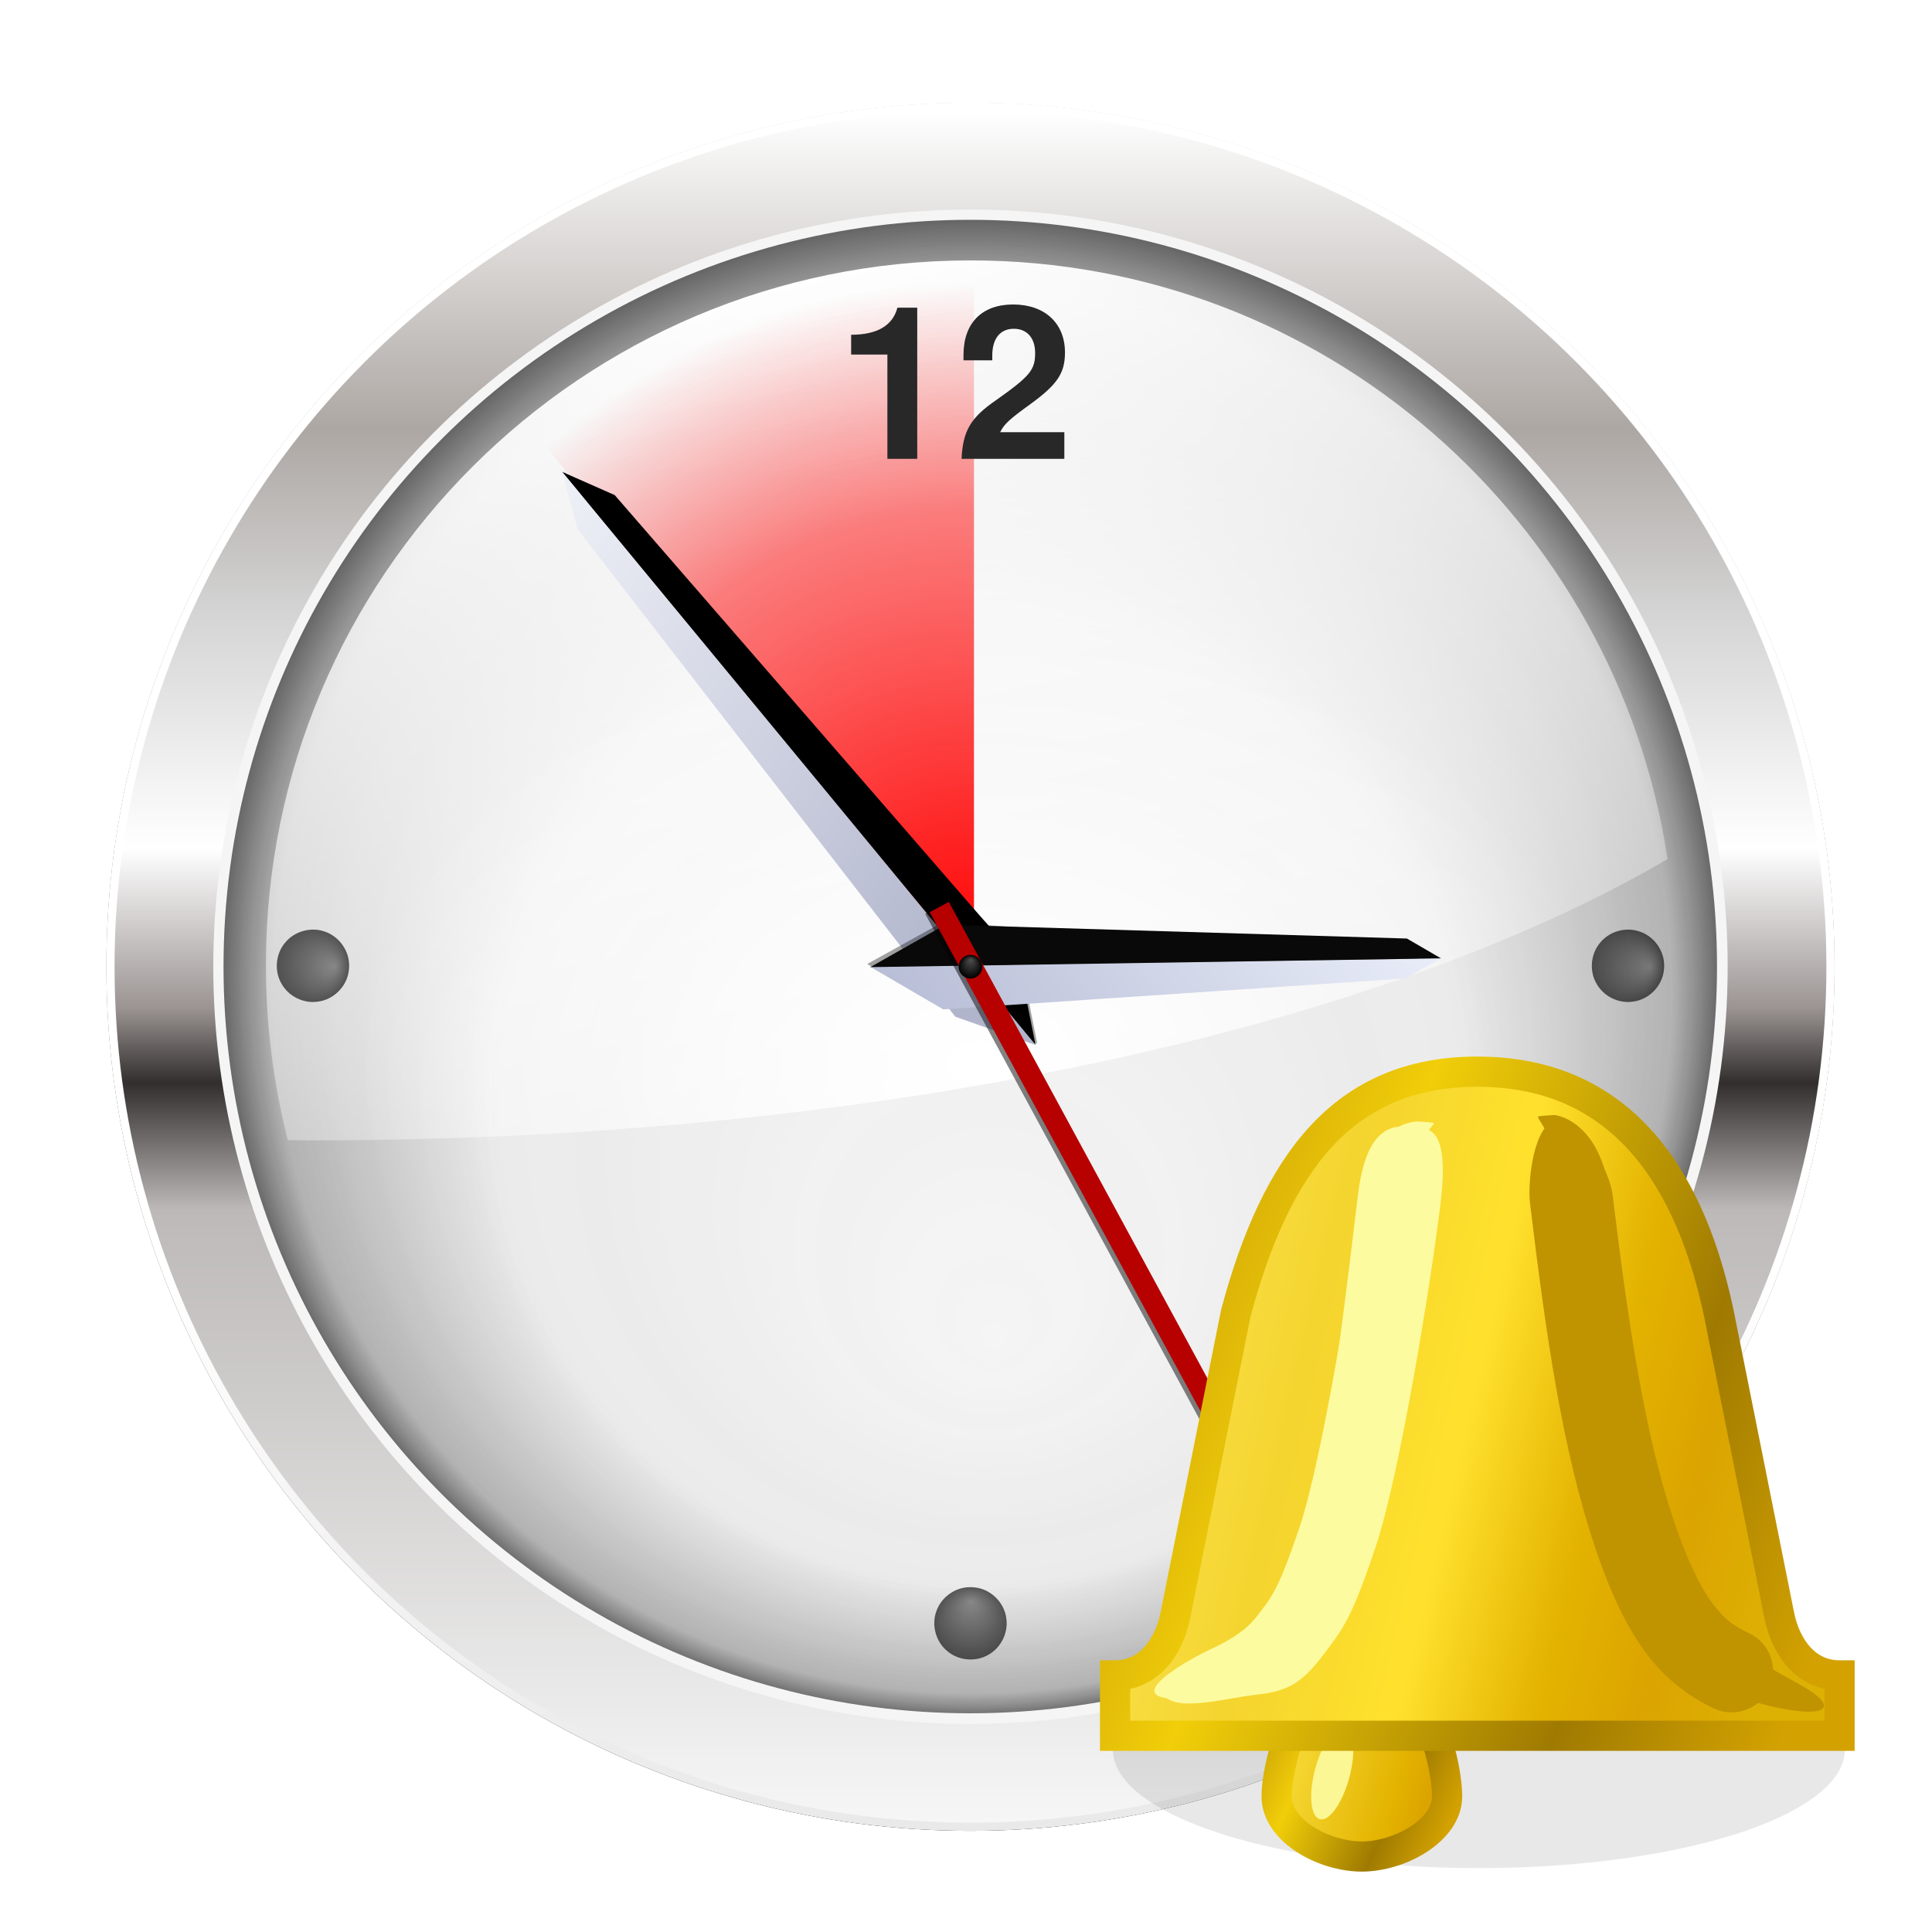 <svg height="256" viewBox="0 0 256 256" width="256" xmlns="http://www.w3.org/2000/svg" xmlns:xlink="http://www.w3.org/1999/xlink">
  <defs>
    <linearGradient id="linearGradient3996">
      <stop offset="0" stop-color="#fff"/>
      <stop offset="1" stop-color="#fff" stop-opacity="0"/>
    </linearGradient>
    <linearGradient id="linearGradient3912" gradientUnits="userSpaceOnUse" x1="79.82" x2="79.82" y1="-32.079" y2="203.271">
      <stop offset="0"/>
      <stop offset="1" stop-opacity="0"/>
    </linearGradient>
    <filter id="filter3884" height="1.034" width="1.034" x="-.017" y="-.017">
      <feGaussianBlur stdDeviation="1.349"/>
    </filter>
    <linearGradient id="linearGradient3914" gradientUnits="userSpaceOnUse" x1="129.347" x2="129.347" y1="-242.6" y2="-4.354">
      <stop offset="0" stop-color="#e9e9e9"/>
      <stop offset=".316" stop-color="#fff"/>
      <stop offset="1" stop-color="#fff"/>
    </linearGradient>
    <linearGradient id="linearGradient3916" gradientUnits="userSpaceOnUse" x1="128.593" x2="128.593" y1="241.513" y2="14.685">
      <stop offset="0" stop-color="#f6f6f6"/>
      <stop offset=".358" stop-color="#bcb9b8"/>
      <stop offset=".432" stop-color="#312e2d"/>
      <stop offset=".476" stop-color="#9b9493"/>
      <stop offset=".569" stop-color="#fff"/>
      <stop offset=".71" stop-color="#d3d3d3"/>
      <stop offset=".814" stop-color="#ada7a3"/>
      <stop offset="1" stop-color="#fff"/>
    </linearGradient>
    <radialGradient id="radialGradient3918" cx="66" cy="63" fx="69.023" fy="109.852" gradientTransform="matrix(1.027 -0 0 1.027 -1.751 -1.671)" gradientUnits="userSpaceOnUse" r="94">
      <stop offset="0" stop-color="#393939" stop-opacity="0"/>
      <stop offset=".643" stop-color="#393939" stop-opacity=".093"/>
      <stop offset=".929" stop-color="#393939" stop-opacity=".573"/>
      <stop offset="1"/>
    </radialGradient>
    <clipPath id="clipPath3809">
      <circle cx="66" cy="63" filter="url(#filter3801)" r="94" transform="matrix(1.019 0 0 1.019 -1.268 -1.21)"/>
    </clipPath>
    <filter id="filter3801" height="1.184" width="1.184" x="-.092" y="-.092">
      <feGaussianBlur stdDeviation="7.196"/>
    </filter>
    <linearGradient id="linearGradient3930" gradientUnits="userSpaceOnUse" x1="88.155" x2="119.502" xlink:href="#linearGradient3996" y1="39.701" y2="188.641"/>
    <radialGradient id="radialGradient3927" cx="125.504" cy="167.163" gradientTransform="matrix(.892 0 0 .628 18.1 35.858)" gradientUnits="userSpaceOnUse" r="92.862" xlink:href="#linearGradient3996"/>
    <radialGradient id="radialGradient4040" cx="128.593" cy="128.099" fx="128.629" fy="127.124" gradientUnits="userSpaceOnUse" r="1.565" xlink:href="#linearGradient3939"/>
    <linearGradient id="linearGradient3939">
      <stop offset="0" stop-color="#515151"/>
      <stop offset="1"/>
    </linearGradient>
    <filter id="filter4056" height="1.218" width="1.218" x="-.109" y="-.109">
      <feGaussianBlur stdDeviation="8.545"/>
    </filter>
    <radialGradient id="radialGradient4110" cx="128.592" cy="215.1" fx="128.7" fy="212.176" gradientUnits="userSpaceOnUse" r="4.694" xlink:href="#linearGradient3939"/>
    <radialGradient id="radialGradient4114" cx="66" cy="63" fx="68.169" fy="4.44" gradientTransform="matrix(0 .05 -.05 0 44.612 124.677)" gradientUnits="userSpaceOnUse" r="94" xlink:href="#linearGradient3939"/>
    <radialGradient id="radialGradient4118" cx="66" cy="63" fx="68.169" fy="4.44" gradientTransform="matrix(0 .05 -.05 0 218.863 124.677)" gradientUnits="userSpaceOnUse" r="94" xlink:href="#linearGradient3939"/>
    <radialGradient id="radialGradient1102" cx="66" cy="63" fx="68.169" fy="4.44" gradientUnits="userSpaceOnUse" r="94" xlink:href="#linearGradient3939"/>
    <filter id="filter3919" color-interpolation-filters="sRGB" height="1.593" width="1.068" x="-.034" y="-.297">
      <feGaussianBlur stdDeviation="1.387"/>
    </filter>
    <linearGradient id="linearGradient4012-3" gradientTransform="matrix(.514 -.425 .425 .514 51.324 162.011)" gradientUnits="userSpaceOnUse" x1="211.946" x2="134.932" y1="115.6" y2="134.336">
      <stop offset="0" stop-color="#edeff6"/>
      <stop offset="1" stop-color="#b1b5cc"/>
    </linearGradient>
    <filter id="filter3923" color-interpolation-filters="sRGB" height="1.456" width="1.068" x="-.034" y="-.228">
      <feGaussianBlur stdDeviation="1.065"/>
    </filter>
    <linearGradient id="linearGradient4038-6" gradientUnits="userSpaceOnUse" x1="140.146" x2="179.268" y1="159.956" y2="159.956">
      <stop offset="0" stop-color="#e9edf9"/>
      <stop offset="1" stop-color="#b8bed6"/>
    </linearGradient>
    <filter id="filter4076-7" height="1.032" width="1.876" x="-.438" y="-.016">
      <feGaussianBlur stdDeviation=".585"/>
    </filter>
    <radialGradient id="radialGradient1523" cx="128.26" cy="111.022" gradientTransform="matrix(2.909 .015 -.016 3.049 -243.03 -212.425)" gradientUnits="userSpaceOnUse" r="29.682">
      <stop offset="0" stop-color="#f00"/>
      <stop offset=".664" stop-color="#f00" stop-opacity=".498"/>
      <stop offset="1" stop-color="#f00" stop-opacity="0"/>
    </radialGradient>
    <linearGradient id="linearGradient1504" gradientUnits="userSpaceOnUse" x1="268.981" x2="272.192" y1="556.091" y2="556.985">
      <stop offset="0" stop-color="#f8de44"/>
      <stop offset=".192" stop-color="#f4d42e"/>
      <stop offset=".67" stop-color="#e3b300"/>
      <stop offset=".835" stop-color="#dba400"/>
      <stop offset="1" stop-color="#ddb004"/>
    </linearGradient>
    <linearGradient id="linearGradient1496" gradientUnits="userSpaceOnUse" x1="268.758" x2="272.302" xlink:href="#linearGradient1227" y1="555.137" y2="556.725"/>
    <linearGradient id="linearGradient1227">
      <stop offset="0" stop-color="#bd9007"/>
      <stop offset=".336" stop-color="#f1ce09"/>
      <stop offset=".75" stop-color="#9f7a01"/>
      <stop offset="1" stop-color="#d3a201"/>
    </linearGradient>
    <filter id="filter1641" color-interpolation-filters="sRGB" height="1.424" width="2.145" x="-.573" y="-.212">
      <feGaussianBlur stdDeviation=".211"/>
    </filter>
    <linearGradient id="linearGradient1203" gradientUnits="userSpaceOnUse" x1="-247.098" x2="-206.596" y1="242.186" y2="251.789">
      <stop offset="0" stop-color="#f8de44"/>
      <stop offset=".192" stop-color="#f4d42e"/>
      <stop offset=".453" stop-color="#ffe12d"/>
      <stop offset=".67" stop-color="#e3b300"/>
      <stop offset=".835" stop-color="#dba400"/>
      <stop offset="1" stop-color="#ddb004"/>
    </linearGradient>
    <linearGradient id="linearGradient1229" gradientUnits="userSpaceOnUse" x1="-257.146" x2="-204.478" xlink:href="#linearGradient1227" y1="241.332" y2="261.964"/>
    <filter id="filter1486" color-interpolation-filters="sRGB" height="1.16" width="1.331" x="-.166" y="-.08">
      <feGaussianBlur stdDeviation=".32"/>
    </filter>
    <filter id="filter1482" color-interpolation-filters="sRGB" height="1.286" width="1.586" x="-.293" y="-.143">
      <feGaussianBlur stdDeviation=".568"/>
    </filter>
    <filter id="filter1478" color-interpolation-filters="sRGB" height="1.271" width="1.659" x="-.33" y="-.135">
      <feGaussianBlur stdDeviation=".554"/>
    </filter>
    <filter id="filter1474" color-interpolation-filters="sRGB" height="1.16" width="1.333" x="-.167" y="-.08">
      <feGaussianBlur stdDeviation=".329"/>
    </filter>
    <filter id="filter1304" color-interpolation-filters="sRGB" height="1.488" width="1.158" x="-.079" y="-.244">
      <feGaussianBlur stdDeviation="3.185"/>
    </filter>
    <filter id="filter1135" color-interpolation-filters="sRGB" height="1.401" width="1.368" x="-.184" y="-.201">
      <feGaussianBlur stdDeviation="3.68"/>
    </filter>
  </defs>
  <circle cx="66" cy="63" fill="url(#linearGradient3912)" filter="url(#filter3884)" r="94" transform="matrix(1.218 0 0 -1.218 48.199 204.838)"/>
  <circle cx="128.593" cy="-128.099" fill="url(#linearGradient3914)" r="114.5" transform="scale(1 -1)"/>
  <circle cx="128.593" cy="128.099" fill="url(#linearGradient3916)" r="113.414"/>
  <circle cx="128.593" cy="128.099" fill="#f5f5f5" r="100.331"/>
  <circle clip-path="url(#clipPath3809)" cx="66" cy="63" fill="url(#radialGradient3918)" filter="url(#filter3801)" opacity=".785" r="102.983" transform="matrix(1.033 0 0 1.033 60.402 63.007)"/>
  <path d="m128.621 34.507c-51.579 0-93.386 41.808-93.386 93.386 0 7.998 1.011 15.772 2.902 23.181.994.005 1.975.035 2.972.035 75.285 0 141.498-14.814 179.85-37.271-6.776-44.914-45.534-79.331-92.337-79.331z" fill="url(#linearGradient3930)"/>
  <path d="m128.621 34.507c-51.579 0-93.386 41.808-93.386 93.386 0 7.998 1.011 15.772 2.902 23.181.994.005 1.975.035 2.972.035 75.285 0 141.498-14.814 179.85-37.271-6.776-44.914-45.534-79.331-92.337-79.331z" fill="url(#radialGradient3927)"/>
  <circle cx="66" cy="63" fill="url(#radialGradient1102)" filter="url(#filter4056)" r="94" transform="matrix(.017 0 0 .017 127.494 127.05)"/>
  <path d="m129.056 128.794v-93.989c-17.986-.13-43.196 6.118-59.363 21.133z" fill="url(#radialGradient1523)"/>
  <g fill="#282828" stroke-width="1.5">
    <path d="m117.583 46.984v13.815h3.955v-20.03h-2.627c-.622 2.373-2.684 3.588-6.13 3.588v2.627z"/>
    <path d="m141.031 57.267h-8.504c.537-1.074 1.158-1.667 4.096-3.786 3.475-2.543 4.492-4.04 4.492-6.78 0-3.87-2.684-6.356-6.865-6.356-4.153 0-6.582 2.458-6.582 6.695v.706h3.814v-.65c0-2.232 1.045-3.531 2.853-3.531 1.752 0 2.825 1.215 2.825 3.221 0 2.232-.678 3.051-5.142 6.215-3.39 2.317-4.435 4.068-4.605 7.797h13.617z"/>
  </g>
  <path d="m128.467 210.308c-1.984.024-3.841 1.415-4.433 3.302-.618 1.822.001 3.974 1.498 5.178 1.48 1.269 3.768 1.464 5.446.469 1.668-.931 2.651-2.924 2.361-4.819-.252-2.05-1.972-3.795-4.019-4.076-.281-.046-.568-.062-.854-.055z" fill="url(#radialGradient4110)" opacity=".624"/>
  <path d="m46.259 127.848c-.023-1.984-1.415-3.841-3.302-4.433-1.822-.618-3.974.002-5.178 1.498-1.269 1.48-1.464 3.768-.469 5.446.931 1.668 2.924 2.651 4.819 2.361 2.05-.252 3.795-1.972 4.076-4.019.045-.281.062-.568.055-.854z" fill="url(#radialGradient4114)" opacity=".624"/>
  <path d="m220.509 127.848c-.024-1.984-1.415-3.841-3.302-4.433-1.822-.618-3.974.002-5.178 1.498-1.269 1.48-1.464 3.768-.469 5.446.931 1.668 2.924 2.651 4.819 2.361 2.05-.252 3.795-1.972 4.076-4.019.046-.281.062-.568.055-.854z" fill="url(#radialGradient4118)" opacity=".624"/>
  <g transform="matrix(0 -1.5 1.5 0 -126.713 386.422)">
    <path d="m165.303 175.951 50.629-41.819-2.052 4.645-41.108 35.683z"/>
    <path d="m120.047 119.482-9.661 5.813 10.063 5.411 88.437-5.411z" filter="url(#filter3919)" opacity=".6" transform="matrix(.514 -.425 .425 .514 55.436 158.614)"/>
    <path d="m165.303 175.951 50.629-41.819-5.066 1.365-43.066 33.365z" fill="url(#linearGradient4012-3)"/>
  </g>
  <g transform="matrix(-1.149 .964 -.964 -1.149 490.798 157.362)">
    <path d="m120.34 119.157-10.078 5.392 9.642 5.828 66.056-5.738z" filter="url(#filter3923)" opacity=".6" transform="matrix(-.517 -.421 .421 -.517 183.867 287.027)"/>
    <path d="m179.268 175.896-39.122-31.879 3.544.657 33.041 24.152z" fill="url(#linearGradient4038-6)"/>
    <path d="m179.268 175.829-39.122-31.812 1.181 3.277 30.46 27.153z" fill="#090909"/>
  </g>
  <g transform="matrix(1.5 0 0 1.5 -135.936 -127.33)">
    <rect fill-opacity=".486" filter="url(#filter4076-7)" height="89.09" transform="matrix(-.586 .318 .318 .586 92.902 87.535)" width="3.209" x="-52.094" y="159.75"/>
    <rect fill="#b70000" height="59.206" transform="matrix(-.879 .477 .477 .879 0 0)" width="1.922" x="-74.829" y="227.81"/>
  </g>
  <circle cx="128.593" cy="128.099" fill="url(#radialGradient4040)" r="1.565"/>
  <ellipse cx="195.96" cy="231.865" filter="url(#filter1304)" opacity=".3" rx="48.491" ry="15.67" stroke-linecap="round" stroke-linejoin="bevel" stroke-width=".756"/>
  <g transform="matrix(2 0 0 2 655.034 -318.838)">
    <path d="m-229.641 230.419c-8.837 0-13.321 6-16 16l-4 20c-.433 2.166-1.791 4-4 4v4h48v-4c-2.209 0-3.567-1.834-4-4l-4-20c-2.121-10-7.163-16-16-16z" filter="url(#filter1135)"/>
    <g enable-background="new" fill="#bebebe" transform="matrix(4 0 0 4 -1319.41 -1949.374)">
      <path d="m269.118 556.948c-.003.571.777.999 1.412 1 .635-.001 1.415-.437 1.412-1-.003-.563-.324-1.563-.643-1.903l-1.542-.022c-.281.401-.636 1.353-.639 1.925z" fill="url(#linearGradient1504)" stroke="url(#linearGradient1496)" stroke-width=".5"/>
      <ellipse cx="36.454" cy="55.042" fill="#fcf795" filter="url(#filter1641)" rx=".441" ry="1.193" transform="matrix(.638 .173 -.173 .638 256.304 515.145)"/>
    </g>
    <path d="m-229.641 230.419c-8.837 0-13.321 6-16 16l-4 20c-.433 2.166-1.791 4-4 4v4h48v-4c-2.209 0-3.567-1.834-4-4l-4-20c-2.121-10-7.163-16-16-16z" fill="url(#linearGradient1203)" stroke="url(#linearGradient1229)" stroke-width="2"/>
    <path d="m267.958 545.774c-.093.002-.783.039-.928 1.231-.144 1.191-.659 4.374-1.025 5.467s-.479 1.188-.705 1.486-.577.464-.808.572-.98.518-.892.706c.088.188 1.041.1 1.309-.026s.69-.406.988-.799.428-.537.818-1.701.912-4.406 1.059-5.613.541-1.289.43-1.303c-.112-.013-.238-.02-.246-.02-.009 0 .093-.002 0.0 0z" fill="#fdfb9f" filter="url(#filter1486)" transform="matrix(4 0 0 4 -1305.41 -1949.374)"/>
    <path d="m267.859 545.867c-.176-.004-.736-.168-.891 1.104s-.513 4.297-.777 5.404-.413 1.307-.61 1.565-.414.429-.707.567-1.302.39-1.14.734 1.052.078 1.577.023.754-.227 1.082-.659.467-.597.867-1.791.915-4.381 1.072-5.676-.204-1.241-.404-1.266c-.2-.024-.059-.004-.07-.004s.176.004-0.0 0z" fill="#fdfb9f" filter="url(#filter1482)" transform="matrix(4 0 0 4 -1305.41 -1949.374)"/>
    <path d="m268.32 545.75c-.352-.007-.809.871-.852 1.221-.266 2.193-.537 3.989-1.012 5.404-.238.71-.46 1.138-.656 1.396-.196.258-.354.367-.596.48-.343.161-.491.571-.33.914.161.345.572.492.916.33.38-.179.775-.46 1.104-.893.328-.432.601-.997.867-1.791.534-1.594.804-3.463 1.072-5.676.046-.377-.066-1.337-.443-1.383-.023-.003-.047-.004-.07-.004z" fill="#c09301" filter="url(#filter1478)" transform="matrix(-4 0 0 4 849.186 -1949.374)"/>
    <path d="m268.707 545.666c-.093.002-.783.15-.928 1.341s-.659 4.374-1.025 5.467-.479 1.188-.705 1.486-.636.653-.891.838-1.005.492-.916.68c.088.188 1.072-.039 1.34-.165.268-.127.767-.506 1.065-.899s.428-.537.818-1.701.912-4.406 1.059-5.613.533-1.401.43-1.413c-.103-.012-.238-.02-.246-.02-.009 0 .093-.002 0.0 0z" fill="#c09301" filter="url(#filter1474)" transform="matrix(-4 0 0 4 850.262 -1949.374)"/>
  </g>
</svg>
